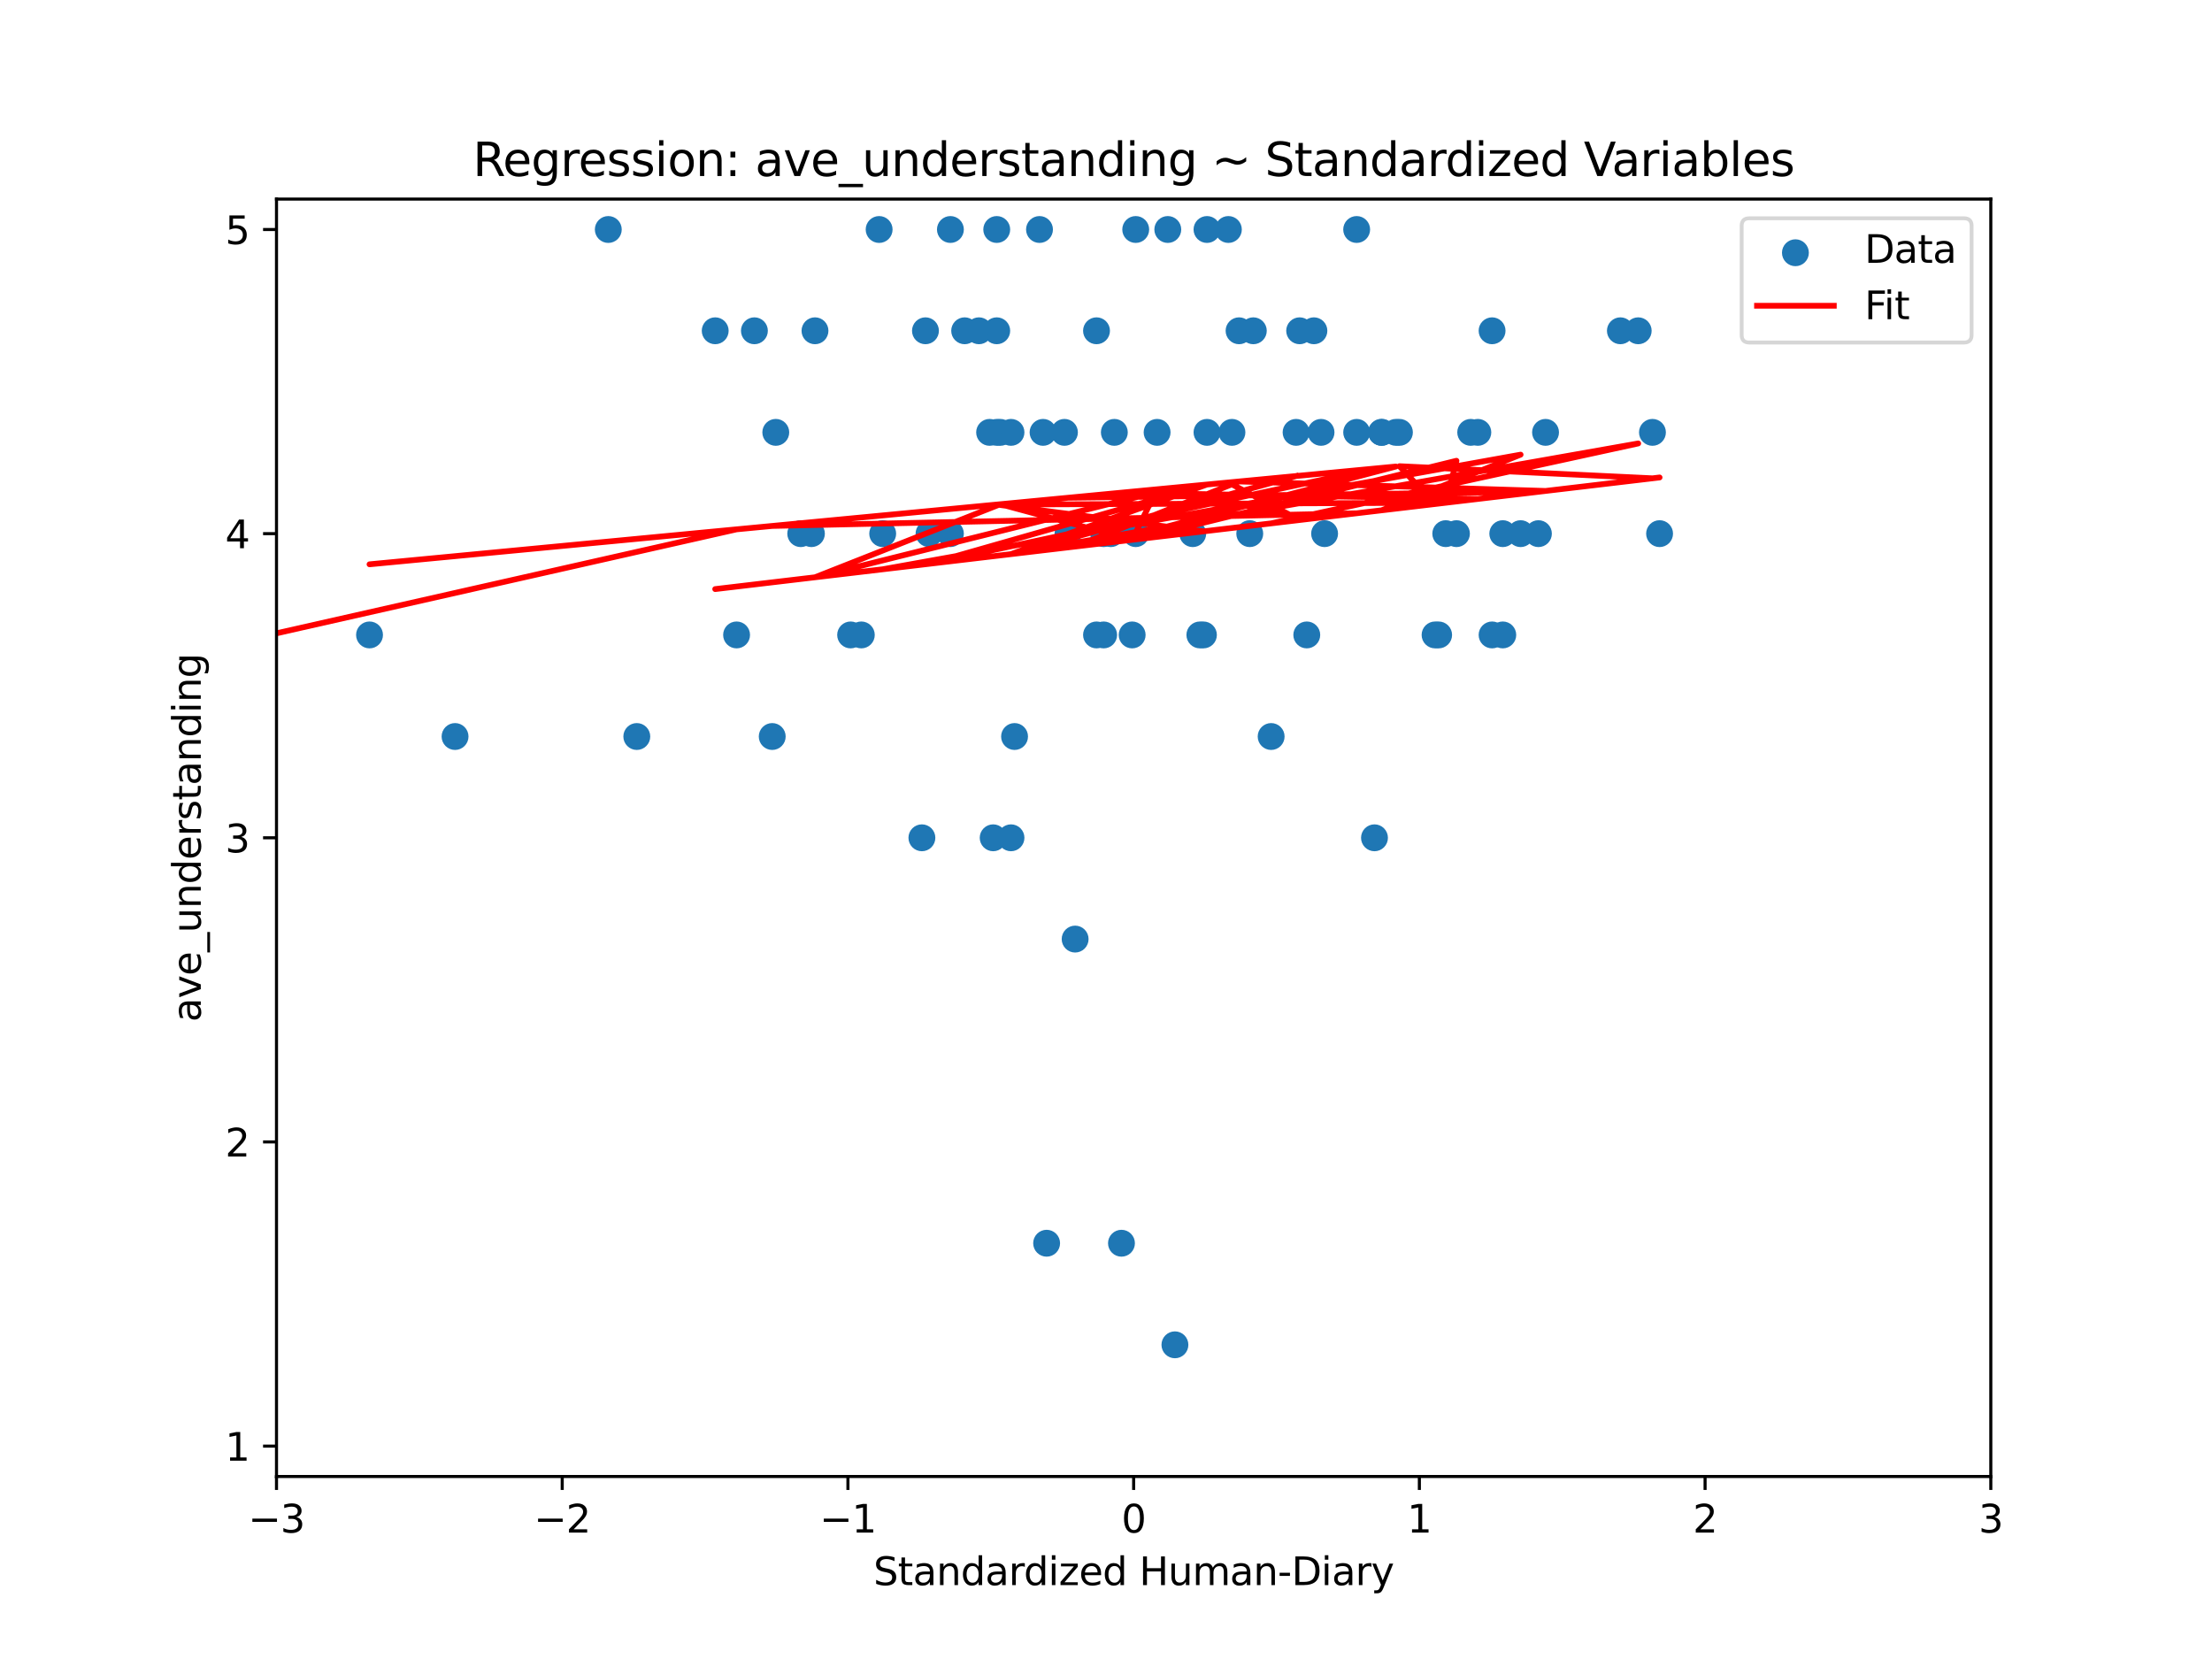 <?xml version="1.0" encoding="utf-8" standalone="no"?>
<!DOCTYPE svg PUBLIC "-//W3C//DTD SVG 1.1//EN"
  "http://www.w3.org/Graphics/SVG/1.1/DTD/svg11.dtd">
<svg xmlns:xlink="http://www.w3.org/1999/xlink" width="576pt" height="432pt" viewBox="0 0 576 432" xmlns="http://www.w3.org/2000/svg" version="1.1">
 <defs>
  <style type="text/css">*{stroke-linejoin: round; stroke-linecap: butt}</style>
 </defs>
 <g id="figure_1">
  <g id="patch_1">
   <path d="M 0 432 
L 576 432 
L 576 0 
L 0 0 
z
" style="fill: #ffffff"/>
  </g>
  <g id="axes_1">
   <g id="patch_2">
    <path d="M 72 384.48 
L 518.4 384.48 
L 518.4 51.84 
L 72 51.84 
z
" style="fill: #ffffff"/>
   </g>
   <g id="PathCollection_1">
    <defs>
     <path id="m3e79993fa4" d="M 0 3 
C 0.796 3 1.559 2.684 2.121 2.121 
C 2.684 1.559 3 0.796 3 0 
C 3 -0.796 2.684 -1.559 2.121 -2.121 
C 1.559 -2.684 0.796 -3 0 -3 
C -0.796 -3 -1.559 -2.684 -2.121 -2.121 
C -2.684 -1.559 -3 -0.796 -3 0 
C -3 0.796 -2.684 1.559 -2.121 2.121 
C -1.559 2.684 -0.796 3 0 3 
z
" style="stroke: #1f77b4"/>
    </defs>
    <g clip-path="url(#pe74948b717)">
     <use xlink:href="#m3e79993fa4" x="337.498" y="112.586" style="fill: #1f77b4; stroke: #1f77b4"/>
     <use xlink:href="#m3e79993fa4" x="264.188" y="191.786" style="fill: #1f77b4; stroke: #1f77b4"/>
     <use xlink:href="#m3e79993fa4" x="271.611" y="112.586" style="fill: #1f77b4; stroke: #1f77b4"/>
     <use xlink:href="#m3e79993fa4" x="391.32" y="138.96" style="fill: #1f77b4; stroke: #1f77b4"/>
     <use xlink:href="#m3e79993fa4" x="402.456" y="112.586" style="fill: #1f77b4; stroke: #1f77b4"/>
     <use xlink:href="#m3e79993fa4" x="322.65" y="86.134" style="fill: #1f77b4; stroke: #1f77b4"/>
     <use xlink:href="#m3e79993fa4" x="279.963" y="244.534" style="fill: #1f77b4; stroke: #1f77b4"/>
     <use xlink:href="#m3e79993fa4" x="343.994" y="112.586" style="fill: #1f77b4; stroke: #1f77b4"/>
     <use xlink:href="#m3e79993fa4" x="240.06" y="218.16" style="fill: #1f77b4; stroke: #1f77b4"/>
     <use xlink:href="#m3e79993fa4" x="290.171" y="112.586" style="fill: #1f77b4; stroke: #1f77b4"/>
     <use xlink:href="#m3e79993fa4" x="313.37" y="165.334" style="fill: #1f77b4; stroke: #1f77b4"/>
     <use xlink:href="#m3e79993fa4" x="259.548" y="86.134" style="fill: #1f77b4; stroke: #1f77b4"/>
     <use xlink:href="#m3e79993fa4" x="376.473" y="138.96" style="fill: #1f77b4; stroke: #1f77b4"/>
     <use xlink:href="#m3e79993fa4" x="379.257" y="138.96" style="fill: #1f77b4; stroke: #1f77b4"/>
     <use xlink:href="#m3e79993fa4" x="295.739" y="138.96" style="fill: #1f77b4; stroke: #1f77b4"/>
     <use xlink:href="#m3e79993fa4" x="384.825" y="112.586" style="fill: #1f77b4; stroke: #1f77b4"/>
     <use xlink:href="#m3e79993fa4" x="292.027" y="323.734" style="fill: #1f77b4; stroke: #1f77b4"/>
     <use xlink:href="#m3e79993fa4" x="312.442" y="165.334" style="fill: #1f77b4; stroke: #1f77b4"/>
     <use xlink:href="#m3e79993fa4" x="304.091" y="59.76" style="fill: #1f77b4; stroke: #1f77b4"/>
     <use xlink:href="#m3e79993fa4" x="340.282" y="165.334" style="fill: #1f77b4; stroke: #1f77b4"/>
     <use xlink:href="#m3e79993fa4" x="287.387" y="138.96" style="fill: #1f77b4; stroke: #1f77b4"/>
     <use xlink:href="#m3e79993fa4" x="363.481" y="112.586" style="fill: #1f77b4; stroke: #1f77b4"/>
     <use xlink:href="#m3e79993fa4" x="270.683" y="59.76" style="fill: #1f77b4; stroke: #1f77b4"/>
     <use xlink:href="#m3e79993fa4" x="278.107" y="138.96" style="fill: #1f77b4; stroke: #1f77b4"/>
     <use xlink:href="#m3e79993fa4" x="400.6" y="138.96" style="fill: #1f77b4; stroke: #1f77b4"/>
     <use xlink:href="#m3e79993fa4" x="391.32" y="165.334" style="fill: #1f77b4; stroke: #1f77b4"/>
     <use xlink:href="#m3e79993fa4" x="285.531" y="86.134" style="fill: #1f77b4; stroke: #1f77b4"/>
     <use xlink:href="#m3e79993fa4" x="211.293" y="138.96" style="fill: #1f77b4; stroke: #1f77b4"/>
     <use xlink:href="#m3e79993fa4" x="257.692" y="112.586" style="fill: #1f77b4; stroke: #1f77b4"/>
     <use xlink:href="#m3e79993fa4" x="326.362" y="86.134" style="fill: #1f77b4; stroke: #1f77b4"/>
     <use xlink:href="#m3e79993fa4" x="320.794" y="112.586" style="fill: #1f77b4; stroke: #1f77b4"/>
     <use xlink:href="#m3e79993fa4" x="338.426" y="86.134" style="fill: #1f77b4; stroke: #1f77b4"/>
     <use xlink:href="#m3e79993fa4" x="319.866" y="59.76" style="fill: #1f77b4; stroke: #1f77b4"/>
     <use xlink:href="#m3e79993fa4" x="247.484" y="59.76" style="fill: #1f77b4; stroke: #1f77b4"/>
     <use xlink:href="#m3e79993fa4" x="342.138" y="86.134" style="fill: #1f77b4; stroke: #1f77b4"/>
     <use xlink:href="#m3e79993fa4" x="224.285" y="165.334" style="fill: #1f77b4; stroke: #1f77b4"/>
     <use xlink:href="#m3e79993fa4" x="208.509" y="138.96" style="fill: #1f77b4; stroke: #1f77b4"/>
     <use xlink:href="#m3e79993fa4" x="357.913" y="218.16" style="fill: #1f77b4; stroke: #1f77b4"/>
     <use xlink:href="#m3e79993fa4" x="241.916" y="138.96" style="fill: #1f77b4; stroke: #1f77b4"/>
     <use xlink:href="#m3e79993fa4" x="314.298" y="59.76" style="fill: #1f77b4; stroke: #1f77b4"/>
     <use xlink:href="#m3e79993fa4" x="263.26" y="218.16" style="fill: #1f77b4; stroke: #1f77b4"/>
     <use xlink:href="#m3e79993fa4" x="426.584" y="86.134" style="fill: #1f77b4; stroke: #1f77b4"/>
     <use xlink:href="#m3e79993fa4" x="331.002" y="191.786" style="fill: #1f77b4; stroke: #1f77b4"/>
     <use xlink:href="#m3e79993fa4" x="432.151" y="138.96" style="fill: #1f77b4; stroke: #1f77b4"/>
     <use xlink:href="#m3e79993fa4" x="374.617" y="165.334" style="fill: #1f77b4; stroke: #1f77b4"/>
     <use xlink:href="#m3e79993fa4" x="272.539" y="323.734" style="fill: #1f77b4; stroke: #1f77b4"/>
     <use xlink:href="#m3e79993fa4" x="259.548" y="112.586" style="fill: #1f77b4; stroke: #1f77b4"/>
     <use xlink:href="#m3e79993fa4" x="229.852" y="138.96" style="fill: #1f77b4; stroke: #1f77b4"/>
     <use xlink:href="#m3e79993fa4" x="395.96" y="138.96" style="fill: #1f77b4; stroke: #1f77b4"/>
     <use xlink:href="#m3e79993fa4" x="359.769" y="112.586" style="fill: #1f77b4; stroke: #1f77b4"/>
     <use xlink:href="#m3e79993fa4" x="196.445" y="86.134" style="fill: #1f77b4; stroke: #1f77b4"/>
     <use xlink:href="#m3e79993fa4" x="430.295" y="112.586" style="fill: #1f77b4; stroke: #1f77b4"/>
     <use xlink:href="#m3e79993fa4" x="364.409" y="112.586" style="fill: #1f77b4; stroke: #1f77b4"/>
     <use xlink:href="#m3e79993fa4" x="373.689" y="165.334" style="fill: #1f77b4; stroke: #1f77b4"/>
     <use xlink:href="#m3e79993fa4" x="186.238" y="86.134" style="fill: #1f77b4; stroke: #1f77b4"/>
     <use xlink:href="#m3e79993fa4" x="382.969" y="112.586" style="fill: #1f77b4; stroke: #1f77b4"/>
     <use xlink:href="#m3e79993fa4" x="388.536" y="86.134" style="fill: #1f77b4; stroke: #1f77b4"/>
     <use xlink:href="#m3e79993fa4" x="388.536" y="165.334" style="fill: #1f77b4; stroke: #1f77b4"/>
     <use xlink:href="#m3e79993fa4" x="421.944" y="86.134" style="fill: #1f77b4; stroke: #1f77b4"/>
     <use xlink:href="#m3e79993fa4" x="314.298" y="112.586" style="fill: #1f77b4; stroke: #1f77b4"/>
     <use xlink:href="#m3e79993fa4" x="325.434" y="138.96" style="fill: #1f77b4; stroke: #1f77b4"/>
     <use xlink:href="#m3e79993fa4" x="353.273" y="59.76" style="fill: #1f77b4; stroke: #1f77b4"/>
     <use xlink:href="#m3e79993fa4" x="201.085" y="191.786" style="fill: #1f77b4; stroke: #1f77b4"/>
     <use xlink:href="#m3e79993fa4" x="353.273" y="112.586" style="fill: #1f77b4; stroke: #1f77b4"/>
     <use xlink:href="#m3e79993fa4" x="289.243" y="138.96" style="fill: #1f77b4; stroke: #1f77b4"/>
     <use xlink:href="#m3e79993fa4" x="301.307" y="112.586" style="fill: #1f77b4; stroke: #1f77b4"/>
     <use xlink:href="#m3e79993fa4" x="294.811" y="165.334" style="fill: #1f77b4; stroke: #1f77b4"/>
     <use xlink:href="#m3e79993fa4" x="260.476" y="112.586" style="fill: #1f77b4; stroke: #1f77b4"/>
     <use xlink:href="#m3e79993fa4" x="212.221" y="86.134" style="fill: #1f77b4; stroke: #1f77b4"/>
     <use xlink:href="#m3e79993fa4" x="305.947" y="350.186" style="fill: #1f77b4; stroke: #1f77b4"/>
     <use xlink:href="#m3e79993fa4" x="344.922" y="138.96" style="fill: #1f77b4; stroke: #1f77b4"/>
     <use xlink:href="#m3e79993fa4" x="158.398" y="59.76" style="fill: #1f77b4; stroke: #1f77b4"/>
     <use xlink:href="#m3e79993fa4" x="228.925" y="59.76" style="fill: #1f77b4; stroke: #1f77b4"/>
     <use xlink:href="#m3e79993fa4" x="240.988" y="86.134" style="fill: #1f77b4; stroke: #1f77b4"/>
     <use xlink:href="#m3e79993fa4" x="96.224" y="165.334" style="fill: #1f77b4; stroke: #1f77b4"/>
     <use xlink:href="#m3e79993fa4" x="251.196" y="86.134" style="fill: #1f77b4; stroke: #1f77b4"/>
     <use xlink:href="#m3e79993fa4" x="202.013" y="112.586" style="fill: #1f77b4; stroke: #1f77b4"/>
     <use xlink:href="#m3e79993fa4" x="258.62" y="218.16" style="fill: #1f77b4; stroke: #1f77b4"/>
     <use xlink:href="#m3e79993fa4" x="359.769" y="112.586" style="fill: #1f77b4; stroke: #1f77b4"/>
     <use xlink:href="#m3e79993fa4" x="310.586" y="138.96" style="fill: #1f77b4; stroke: #1f77b4"/>
     <use xlink:href="#m3e79993fa4" x="165.822" y="191.786" style="fill: #1f77b4; stroke: #1f77b4"/>
     <use xlink:href="#m3e79993fa4" x="287.387" y="165.334" style="fill: #1f77b4; stroke: #1f77b4"/>
     <use xlink:href="#m3e79993fa4" x="254.908" y="86.134" style="fill: #1f77b4; stroke: #1f77b4"/>
     <use xlink:href="#m3e79993fa4" x="285.531" y="165.334" style="fill: #1f77b4; stroke: #1f77b4"/>
     <use xlink:href="#m3e79993fa4" x="247.484" y="138.96" style="fill: #1f77b4; stroke: #1f77b4"/>
     <use xlink:href="#m3e79993fa4" x="259.548" y="59.76" style="fill: #1f77b4; stroke: #1f77b4"/>
     <use xlink:href="#m3e79993fa4" x="263.26" y="112.586" style="fill: #1f77b4; stroke: #1f77b4"/>
     <use xlink:href="#m3e79993fa4" x="277.179" y="112.586" style="fill: #1f77b4; stroke: #1f77b4"/>
     <use xlink:href="#m3e79993fa4" x="221.501" y="165.334" style="fill: #1f77b4; stroke: #1f77b4"/>
     <use xlink:href="#m3e79993fa4" x="295.739" y="59.76" style="fill: #1f77b4; stroke: #1f77b4"/>
     <use xlink:href="#m3e79993fa4" x="118.495" y="191.786" style="fill: #1f77b4; stroke: #1f77b4"/>
     <use xlink:href="#m3e79993fa4" x="191.805" y="165.334" style="fill: #1f77b4; stroke: #1f77b4"/>
     <use xlink:href="#m3e79993fa4" x="53.537" y="191.786" style="fill: #1f77b4; stroke: #1f77b4"/>
    </g>
   </g>
   <g id="matplotlib.axis_1">
    <g id="xtick_1">
     <g id="line2d_1">
      <defs>
       <path id="mc340fbc8e5" d="M 0 0 
L 0 3.5 
" style="stroke: #000000; stroke-width: 0.8"/>
      </defs>
      <g>
       <use xlink:href="#mc340fbc8e5" x="72" y="384.48" style="stroke: #000000; stroke-width: 0.8"/>
      </g>
     </g>
     <g id="text_1">
      <!-- −3 -->
      <g transform="translate(64.629 399.078) scale(0.1 -0.1)">
       <defs>
        <path id="DejaVuSans-2212" d="M 678 2272 
L 4684 2272 
L 4684 1741 
L 678 1741 
L 678 2272 
z
" transform="scale(0.016)"/>
        <path id="DejaVuSans-33" d="M 2597 2516 
Q 3050 2419 3304 2112 
Q 3559 1806 3559 1356 
Q 3559 666 3084 287 
Q 2609 -91 1734 -91 
Q 1441 -91 1130 -33 
Q 819 25 488 141 
L 488 750 
Q 750 597 1062 519 
Q 1375 441 1716 441 
Q 2309 441 2620 675 
Q 2931 909 2931 1356 
Q 2931 1769 2642 2001 
Q 2353 2234 1838 2234 
L 1294 2234 
L 1294 2753 
L 1863 2753 
Q 2328 2753 2575 2939 
Q 2822 3125 2822 3475 
Q 2822 3834 2567 4026 
Q 2313 4219 1838 4219 
Q 1578 4219 1281 4162 
Q 984 4106 628 3988 
L 628 4550 
Q 988 4650 1302 4700 
Q 1616 4750 1894 4750 
Q 2613 4750 3031 4423 
Q 3450 4097 3450 3541 
Q 3450 3153 3228 2886 
Q 3006 2619 2597 2516 
z
" transform="scale(0.016)"/>
       </defs>
       <use xlink:href="#DejaVuSans-2212"/>
       <use xlink:href="#DejaVuSans-33" x="83.789"/>
      </g>
     </g>
    </g>
    <g id="xtick_2">
     <g id="line2d_2">
      <g>
       <use xlink:href="#mc340fbc8e5" x="146.4" y="384.48" style="stroke: #000000; stroke-width: 0.8"/>
      </g>
     </g>
     <g id="text_2">
      <!-- −2 -->
      <g transform="translate(139.029 399.078) scale(0.1 -0.1)">
       <defs>
        <path id="DejaVuSans-32" d="M 1228 531 
L 3431 531 
L 3431 0 
L 469 0 
L 469 531 
Q 828 903 1448 1529 
Q 2069 2156 2228 2338 
Q 2531 2678 2651 2914 
Q 2772 3150 2772 3378 
Q 2772 3750 2511 3984 
Q 2250 4219 1831 4219 
Q 1534 4219 1204 4116 
Q 875 4013 500 3803 
L 500 4441 
Q 881 4594 1212 4672 
Q 1544 4750 1819 4750 
Q 2544 4750 2975 4387 
Q 3406 4025 3406 3419 
Q 3406 3131 3298 2873 
Q 3191 2616 2906 2266 
Q 2828 2175 2409 1742 
Q 1991 1309 1228 531 
z
" transform="scale(0.016)"/>
       </defs>
       <use xlink:href="#DejaVuSans-2212"/>
       <use xlink:href="#DejaVuSans-32" x="83.789"/>
      </g>
     </g>
    </g>
    <g id="xtick_3">
     <g id="line2d_3">
      <g>
       <use xlink:href="#mc340fbc8e5" x="220.8" y="384.48" style="stroke: #000000; stroke-width: 0.8"/>
      </g>
     </g>
     <g id="text_3">
      <!-- −1 -->
      <g transform="translate(213.429 399.078) scale(0.1 -0.1)">
       <defs>
        <path id="DejaVuSans-31" d="M 794 531 
L 1825 531 
L 1825 4091 
L 703 3866 
L 703 4441 
L 1819 4666 
L 2450 4666 
L 2450 531 
L 3481 531 
L 3481 0 
L 794 0 
L 794 531 
z
" transform="scale(0.016)"/>
       </defs>
       <use xlink:href="#DejaVuSans-2212"/>
       <use xlink:href="#DejaVuSans-31" x="83.789"/>
      </g>
     </g>
    </g>
    <g id="xtick_4">
     <g id="line2d_4">
      <g>
       <use xlink:href="#mc340fbc8e5" x="295.2" y="384.48" style="stroke: #000000; stroke-width: 0.8"/>
      </g>
     </g>
     <g id="text_4">
      <!-- 0 -->
      <g transform="translate(292.019 399.078) scale(0.1 -0.1)">
       <defs>
        <path id="DejaVuSans-30" d="M 2034 4250 
Q 1547 4250 1301 3770 
Q 1056 3291 1056 2328 
Q 1056 1369 1301 889 
Q 1547 409 2034 409 
Q 2525 409 2770 889 
Q 3016 1369 3016 2328 
Q 3016 3291 2770 3770 
Q 2525 4250 2034 4250 
z
M 2034 4750 
Q 2819 4750 3233 4129 
Q 3647 3509 3647 2328 
Q 3647 1150 3233 529 
Q 2819 -91 2034 -91 
Q 1250 -91 836 529 
Q 422 1150 422 2328 
Q 422 3509 836 4129 
Q 1250 4750 2034 4750 
z
" transform="scale(0.016)"/>
       </defs>
       <use xlink:href="#DejaVuSans-30"/>
      </g>
     </g>
    </g>
    <g id="xtick_5">
     <g id="line2d_5">
      <g>
       <use xlink:href="#mc340fbc8e5" x="369.6" y="384.48" style="stroke: #000000; stroke-width: 0.8"/>
      </g>
     </g>
     <g id="text_5">
      <!-- 1 -->
      <g transform="translate(366.419 399.078) scale(0.1 -0.1)">
       <use xlink:href="#DejaVuSans-31"/>
      </g>
     </g>
    </g>
    <g id="xtick_6">
     <g id="line2d_6">
      <g>
       <use xlink:href="#mc340fbc8e5" x="444" y="384.48" style="stroke: #000000; stroke-width: 0.8"/>
      </g>
     </g>
     <g id="text_6">
      <!-- 2 -->
      <g transform="translate(440.819 399.078) scale(0.1 -0.1)">
       <use xlink:href="#DejaVuSans-32"/>
      </g>
     </g>
    </g>
    <g id="xtick_7">
     <g id="line2d_7">
      <g>
       <use xlink:href="#mc340fbc8e5" x="518.4" y="384.48" style="stroke: #000000; stroke-width: 0.8"/>
      </g>
     </g>
     <g id="text_7">
      <!-- 3 -->
      <g transform="translate(515.219 399.078) scale(0.1 -0.1)">
       <use xlink:href="#DejaVuSans-33"/>
      </g>
     </g>
    </g>
    <g id="text_8">
     <!-- Standardized Human-Diary -->
     <g transform="translate(227.445 412.757) scale(0.1 -0.1)">
      <defs>
       <path id="DejaVuSans-53" d="M 3425 4513 
L 3425 3897 
Q 3066 4069 2747 4153 
Q 2428 4238 2131 4238 
Q 1616 4238 1336 4038 
Q 1056 3838 1056 3469 
Q 1056 3159 1242 3001 
Q 1428 2844 1947 2747 
L 2328 2669 
Q 3034 2534 3370 2195 
Q 3706 1856 3706 1288 
Q 3706 609 3251 259 
Q 2797 -91 1919 -91 
Q 1588 -91 1214 -16 
Q 841 59 441 206 
L 441 856 
Q 825 641 1194 531 
Q 1563 422 1919 422 
Q 2459 422 2753 634 
Q 3047 847 3047 1241 
Q 3047 1584 2836 1778 
Q 2625 1972 2144 2069 
L 1759 2144 
Q 1053 2284 737 2584 
Q 422 2884 422 3419 
Q 422 4038 858 4394 
Q 1294 4750 2059 4750 
Q 2388 4750 2728 4690 
Q 3069 4631 3425 4513 
z
" transform="scale(0.016)"/>
       <path id="DejaVuSans-74" d="M 1172 4494 
L 1172 3500 
L 2356 3500 
L 2356 3053 
L 1172 3053 
L 1172 1153 
Q 1172 725 1289 603 
Q 1406 481 1766 481 
L 2356 481 
L 2356 0 
L 1766 0 
Q 1100 0 847 248 
Q 594 497 594 1153 
L 594 3053 
L 172 3053 
L 172 3500 
L 594 3500 
L 594 4494 
L 1172 4494 
z
" transform="scale(0.016)"/>
       <path id="DejaVuSans-61" d="M 2194 1759 
Q 1497 1759 1228 1600 
Q 959 1441 959 1056 
Q 959 750 1161 570 
Q 1363 391 1709 391 
Q 2188 391 2477 730 
Q 2766 1069 2766 1631 
L 2766 1759 
L 2194 1759 
z
M 3341 1997 
L 3341 0 
L 2766 0 
L 2766 531 
Q 2569 213 2275 61 
Q 1981 -91 1556 -91 
Q 1019 -91 701 211 
Q 384 513 384 1019 
Q 384 1609 779 1909 
Q 1175 2209 1959 2209 
L 2766 2209 
L 2766 2266 
Q 2766 2663 2505 2880 
Q 2244 3097 1772 3097 
Q 1472 3097 1187 3025 
Q 903 2953 641 2809 
L 641 3341 
Q 956 3463 1253 3523 
Q 1550 3584 1831 3584 
Q 2591 3584 2966 3190 
Q 3341 2797 3341 1997 
z
" transform="scale(0.016)"/>
       <path id="DejaVuSans-6e" d="M 3513 2113 
L 3513 0 
L 2938 0 
L 2938 2094 
Q 2938 2591 2744 2837 
Q 2550 3084 2163 3084 
Q 1697 3084 1428 2787 
Q 1159 2491 1159 1978 
L 1159 0 
L 581 0 
L 581 3500 
L 1159 3500 
L 1159 2956 
Q 1366 3272 1645 3428 
Q 1925 3584 2291 3584 
Q 2894 3584 3203 3211 
Q 3513 2838 3513 2113 
z
" transform="scale(0.016)"/>
       <path id="DejaVuSans-64" d="M 2906 2969 
L 2906 4863 
L 3481 4863 
L 3481 0 
L 2906 0 
L 2906 525 
Q 2725 213 2448 61 
Q 2172 -91 1784 -91 
Q 1150 -91 751 415 
Q 353 922 353 1747 
Q 353 2572 751 3078 
Q 1150 3584 1784 3584 
Q 2172 3584 2448 3432 
Q 2725 3281 2906 2969 
z
M 947 1747 
Q 947 1113 1208 752 
Q 1469 391 1925 391 
Q 2381 391 2643 752 
Q 2906 1113 2906 1747 
Q 2906 2381 2643 2742 
Q 2381 3103 1925 3103 
Q 1469 3103 1208 2742 
Q 947 2381 947 1747 
z
" transform="scale(0.016)"/>
       <path id="DejaVuSans-72" d="M 2631 2963 
Q 2534 3019 2420 3045 
Q 2306 3072 2169 3072 
Q 1681 3072 1420 2755 
Q 1159 2438 1159 1844 
L 1159 0 
L 581 0 
L 581 3500 
L 1159 3500 
L 1159 2956 
Q 1341 3275 1631 3429 
Q 1922 3584 2338 3584 
Q 2397 3584 2469 3576 
Q 2541 3569 2628 3553 
L 2631 2963 
z
" transform="scale(0.016)"/>
       <path id="DejaVuSans-69" d="M 603 3500 
L 1178 3500 
L 1178 0 
L 603 0 
L 603 3500 
z
M 603 4863 
L 1178 4863 
L 1178 4134 
L 603 4134 
L 603 4863 
z
" transform="scale(0.016)"/>
       <path id="DejaVuSans-7a" d="M 353 3500 
L 3084 3500 
L 3084 2975 
L 922 459 
L 3084 459 
L 3084 0 
L 275 0 
L 275 525 
L 2438 3041 
L 353 3041 
L 353 3500 
z
" transform="scale(0.016)"/>
       <path id="DejaVuSans-65" d="M 3597 1894 
L 3597 1613 
L 953 1613 
Q 991 1019 1311 708 
Q 1631 397 2203 397 
Q 2534 397 2845 478 
Q 3156 559 3463 722 
L 3463 178 
Q 3153 47 2828 -22 
Q 2503 -91 2169 -91 
Q 1331 -91 842 396 
Q 353 884 353 1716 
Q 353 2575 817 3079 
Q 1281 3584 2069 3584 
Q 2775 3584 3186 3129 
Q 3597 2675 3597 1894 
z
M 3022 2063 
Q 3016 2534 2758 2815 
Q 2500 3097 2075 3097 
Q 1594 3097 1305 2825 
Q 1016 2553 972 2059 
L 3022 2063 
z
" transform="scale(0.016)"/>
       <path id="DejaVuSans-20" transform="scale(0.016)"/>
       <path id="DejaVuSans-48" d="M 628 4666 
L 1259 4666 
L 1259 2753 
L 3553 2753 
L 3553 4666 
L 4184 4666 
L 4184 0 
L 3553 0 
L 3553 2222 
L 1259 2222 
L 1259 0 
L 628 0 
L 628 4666 
z
" transform="scale(0.016)"/>
       <path id="DejaVuSans-75" d="M 544 1381 
L 544 3500 
L 1119 3500 
L 1119 1403 
Q 1119 906 1312 657 
Q 1506 409 1894 409 
Q 2359 409 2629 706 
Q 2900 1003 2900 1516 
L 2900 3500 
L 3475 3500 
L 3475 0 
L 2900 0 
L 2900 538 
Q 2691 219 2414 64 
Q 2138 -91 1772 -91 
Q 1169 -91 856 284 
Q 544 659 544 1381 
z
M 1991 3584 
L 1991 3584 
z
" transform="scale(0.016)"/>
       <path id="DejaVuSans-6d" d="M 3328 2828 
Q 3544 3216 3844 3400 
Q 4144 3584 4550 3584 
Q 5097 3584 5394 3201 
Q 5691 2819 5691 2113 
L 5691 0 
L 5113 0 
L 5113 2094 
Q 5113 2597 4934 2840 
Q 4756 3084 4391 3084 
Q 3944 3084 3684 2787 
Q 3425 2491 3425 1978 
L 3425 0 
L 2847 0 
L 2847 2094 
Q 2847 2600 2669 2842 
Q 2491 3084 2119 3084 
Q 1678 3084 1418 2786 
Q 1159 2488 1159 1978 
L 1159 0 
L 581 0 
L 581 3500 
L 1159 3500 
L 1159 2956 
Q 1356 3278 1631 3431 
Q 1906 3584 2284 3584 
Q 2666 3584 2933 3390 
Q 3200 3197 3328 2828 
z
" transform="scale(0.016)"/>
       <path id="DejaVuSans-2d" d="M 313 2009 
L 1997 2009 
L 1997 1497 
L 313 1497 
L 313 2009 
z
" transform="scale(0.016)"/>
       <path id="DejaVuSans-44" d="M 1259 4147 
L 1259 519 
L 2022 519 
Q 2988 519 3436 956 
Q 3884 1394 3884 2338 
Q 3884 3275 3436 3711 
Q 2988 4147 2022 4147 
L 1259 4147 
z
M 628 4666 
L 1925 4666 
Q 3281 4666 3915 4102 
Q 4550 3538 4550 2338 
Q 4550 1131 3912 565 
Q 3275 0 1925 0 
L 628 0 
L 628 4666 
z
" transform="scale(0.016)"/>
       <path id="DejaVuSans-79" d="M 2059 -325 
Q 1816 -950 1584 -1140 
Q 1353 -1331 966 -1331 
L 506 -1331 
L 506 -850 
L 844 -850 
Q 1081 -850 1212 -737 
Q 1344 -625 1503 -206 
L 1606 56 
L 191 3500 
L 800 3500 
L 1894 763 
L 2988 3500 
L 3597 3500 
L 2059 -325 
z
" transform="scale(0.016)"/>
      </defs>
      <use xlink:href="#DejaVuSans-53"/>
      <use xlink:href="#DejaVuSans-74" x="63.477"/>
      <use xlink:href="#DejaVuSans-61" x="102.686"/>
      <use xlink:href="#DejaVuSans-6e" x="163.965"/>
      <use xlink:href="#DejaVuSans-64" x="227.344"/>
      <use xlink:href="#DejaVuSans-61" x="290.82"/>
      <use xlink:href="#DejaVuSans-72" x="352.1"/>
      <use xlink:href="#DejaVuSans-64" x="391.463"/>
      <use xlink:href="#DejaVuSans-69" x="454.939"/>
      <use xlink:href="#DejaVuSans-7a" x="482.723"/>
      <use xlink:href="#DejaVuSans-65" x="535.213"/>
      <use xlink:href="#DejaVuSans-64" x="596.736"/>
      <use xlink:href="#DejaVuSans-20" x="660.213"/>
      <use xlink:href="#DejaVuSans-48" x="692"/>
      <use xlink:href="#DejaVuSans-75" x="767.195"/>
      <use xlink:href="#DejaVuSans-6d" x="830.574"/>
      <use xlink:href="#DejaVuSans-61" x="927.986"/>
      <use xlink:href="#DejaVuSans-6e" x="989.266"/>
      <use xlink:href="#DejaVuSans-2d" x="1052.645"/>
      <use xlink:href="#DejaVuSans-44" x="1088.729"/>
      <use xlink:href="#DejaVuSans-69" x="1165.73"/>
      <use xlink:href="#DejaVuSans-61" x="1193.514"/>
      <use xlink:href="#DejaVuSans-72" x="1254.793"/>
      <use xlink:href="#DejaVuSans-79" x="1295.906"/>
     </g>
    </g>
   </g>
   <g id="matplotlib.axis_2">
    <g id="ytick_1">
     <g id="line2d_8">
      <defs>
       <path id="m69ea559a9e" d="M 0 0 
L -3.5 0 
" style="stroke: #000000; stroke-width: 0.8"/>
      </defs>
      <g>
       <use xlink:href="#m69ea559a9e" x="72" y="376.56" style="stroke: #000000; stroke-width: 0.8"/>
      </g>
     </g>
     <g id="text_9">
      <!-- 1 -->
      <g transform="translate(58.638 380.359) scale(0.1 -0.1)">
       <use xlink:href="#DejaVuSans-31"/>
      </g>
     </g>
    </g>
    <g id="ytick_2">
     <g id="line2d_9">
      <g>
       <use xlink:href="#m69ea559a9e" x="72" y="297.36" style="stroke: #000000; stroke-width: 0.8"/>
      </g>
     </g>
     <g id="text_10">
      <!-- 2 -->
      <g transform="translate(58.638 301.159) scale(0.1 -0.1)">
       <use xlink:href="#DejaVuSans-32"/>
      </g>
     </g>
    </g>
    <g id="ytick_3">
     <g id="line2d_10">
      <g>
       <use xlink:href="#m69ea559a9e" x="72" y="218.16" style="stroke: #000000; stroke-width: 0.8"/>
      </g>
     </g>
     <g id="text_11">
      <!-- 3 -->
      <g transform="translate(58.638 221.959) scale(0.1 -0.1)">
       <use xlink:href="#DejaVuSans-33"/>
      </g>
     </g>
    </g>
    <g id="ytick_4">
     <g id="line2d_11">
      <g>
       <use xlink:href="#m69ea559a9e" x="72" y="138.96" style="stroke: #000000; stroke-width: 0.8"/>
      </g>
     </g>
     <g id="text_12">
      <!-- 4 -->
      <g transform="translate(58.638 142.759) scale(0.1 -0.1)">
       <defs>
        <path id="DejaVuSans-34" d="M 2419 4116 
L 825 1625 
L 2419 1625 
L 2419 4116 
z
M 2253 4666 
L 3047 4666 
L 3047 1625 
L 3713 1625 
L 3713 1100 
L 3047 1100 
L 3047 0 
L 2419 0 
L 2419 1100 
L 313 1100 
L 313 1709 
L 2253 4666 
z
" transform="scale(0.016)"/>
       </defs>
       <use xlink:href="#DejaVuSans-34"/>
      </g>
     </g>
    </g>
    <g id="ytick_5">
     <g id="line2d_12">
      <g>
       <use xlink:href="#m69ea559a9e" x="72" y="59.76" style="stroke: #000000; stroke-width: 0.8"/>
      </g>
     </g>
     <g id="text_13">
      <!-- 5 -->
      <g transform="translate(58.638 63.559) scale(0.1 -0.1)">
       <defs>
        <path id="DejaVuSans-35" d="M 691 4666 
L 3169 4666 
L 3169 4134 
L 1269 4134 
L 1269 2991 
Q 1406 3038 1543 3061 
Q 1681 3084 1819 3084 
Q 2600 3084 3056 2656 
Q 3513 2228 3513 1497 
Q 3513 744 3044 326 
Q 2575 -91 1722 -91 
Q 1428 -91 1123 -41 
Q 819 9 494 109 
L 494 744 
Q 775 591 1075 516 
Q 1375 441 1709 441 
Q 2250 441 2565 725 
Q 2881 1009 2881 1497 
Q 2881 1984 2565 2268 
Q 2250 2553 1709 2553 
Q 1456 2553 1204 2497 
Q 953 2441 691 2322 
L 691 4666 
z
" transform="scale(0.016)"/>
       </defs>
       <use xlink:href="#DejaVuSans-35"/>
      </g>
     </g>
    </g>
    <g id="text_14">
     <!-- ave_understanding -->
     <g transform="translate(52.28 266.108) rotate(-90) scale(0.1 -0.1)">
      <defs>
       <path id="DejaVuSans-76" d="M 191 3500 
L 800 3500 
L 1894 563 
L 2988 3500 
L 3597 3500 
L 2284 0 
L 1503 0 
L 191 3500 
z
" transform="scale(0.016)"/>
       <path id="DejaVuSans-5f" d="M 3263 -1063 
L 3263 -1509 
L -63 -1509 
L -63 -1063 
L 3263 -1063 
z
" transform="scale(0.016)"/>
       <path id="DejaVuSans-73" d="M 2834 3397 
L 2834 2853 
Q 2591 2978 2328 3040 
Q 2066 3103 1784 3103 
Q 1356 3103 1142 2972 
Q 928 2841 928 2578 
Q 928 2378 1081 2264 
Q 1234 2150 1697 2047 
L 1894 2003 
Q 2506 1872 2764 1633 
Q 3022 1394 3022 966 
Q 3022 478 2636 193 
Q 2250 -91 1575 -91 
Q 1294 -91 989 -36 
Q 684 19 347 128 
L 347 722 
Q 666 556 975 473 
Q 1284 391 1588 391 
Q 1994 391 2212 530 
Q 2431 669 2431 922 
Q 2431 1156 2273 1281 
Q 2116 1406 1581 1522 
L 1381 1569 
Q 847 1681 609 1914 
Q 372 2147 372 2553 
Q 372 3047 722 3315 
Q 1072 3584 1716 3584 
Q 2034 3584 2315 3537 
Q 2597 3491 2834 3397 
z
" transform="scale(0.016)"/>
       <path id="DejaVuSans-67" d="M 2906 1791 
Q 2906 2416 2648 2759 
Q 2391 3103 1925 3103 
Q 1463 3103 1205 2759 
Q 947 2416 947 1791 
Q 947 1169 1205 825 
Q 1463 481 1925 481 
Q 2391 481 2648 825 
Q 2906 1169 2906 1791 
z
M 3481 434 
Q 3481 -459 3084 -895 
Q 2688 -1331 1869 -1331 
Q 1566 -1331 1297 -1286 
Q 1028 -1241 775 -1147 
L 775 -588 
Q 1028 -725 1275 -790 
Q 1522 -856 1778 -856 
Q 2344 -856 2625 -561 
Q 2906 -266 2906 331 
L 2906 616 
Q 2728 306 2450 153 
Q 2172 0 1784 0 
Q 1141 0 747 490 
Q 353 981 353 1791 
Q 353 2603 747 3093 
Q 1141 3584 1784 3584 
Q 2172 3584 2450 3431 
Q 2728 3278 2906 2969 
L 2906 3500 
L 3481 3500 
L 3481 434 
z
" transform="scale(0.016)"/>
      </defs>
      <use xlink:href="#DejaVuSans-61"/>
      <use xlink:href="#DejaVuSans-76" x="61.279"/>
      <use xlink:href="#DejaVuSans-65" x="120.459"/>
      <use xlink:href="#DejaVuSans-5f" x="181.982"/>
      <use xlink:href="#DejaVuSans-75" x="231.982"/>
      <use xlink:href="#DejaVuSans-6e" x="295.361"/>
      <use xlink:href="#DejaVuSans-64" x="358.74"/>
      <use xlink:href="#DejaVuSans-65" x="422.217"/>
      <use xlink:href="#DejaVuSans-72" x="483.74"/>
      <use xlink:href="#DejaVuSans-73" x="524.854"/>
      <use xlink:href="#DejaVuSans-74" x="576.953"/>
      <use xlink:href="#DejaVuSans-61" x="616.162"/>
      <use xlink:href="#DejaVuSans-6e" x="677.441"/>
      <use xlink:href="#DejaVuSans-64" x="740.82"/>
      <use xlink:href="#DejaVuSans-69" x="804.297"/>
      <use xlink:href="#DejaVuSans-6e" x="832.08"/>
      <use xlink:href="#DejaVuSans-67" x="895.459"/>
     </g>
    </g>
   </g>
   <g id="line2d_13">
    <path d="M 337.498 123.959 
L 264.188 144.183 
L 271.611 143.305 
L 391.32 129.157 
L 402.456 127.84 
L 322.65 125.374 
L 279.963 142.318 
L 343.994 134.75 
L 240.06 147.035 
L 290.171 141.112 
L 313.37 138.37 
L 259.548 131.385 
L 376.473 130.911 
L 379.257 119.981 
L 295.739 140.454 
L 384.825 129.924 
L 292.027 128.291 
L 312.442 126.346 
L 304.091 127.142 
L 340.282 135.189 
L 287.387 141.441 
L 363.481 121.484 
L 270.683 130.324 
L 278.107 129.617 
L 400.6 128.06 
L 391.32 129.157 
L 285.531 141.66 
L 211.293 150.435 
L 257.692 144.951 
L 326.362 136.834 
L 320.794 137.492 
L 338.426 135.408 
L 319.866 125.639 
L 247.484 132.534 
L 342.138 123.517 
L 224.285 134.744 
L 208.509 136.247 
L 357.913 122.015 
L 241.916 146.815 
L 314.298 126.169 
L 263.26 144.292 
L 426.584 115.473 
L 331.002 136.286 
L 432.151 124.331 
L 374.617 131.131 
L 272.539 143.196 
L 259.548 144.731 
L 229.852 148.241 
L 395.96 118.39 
L 359.769 132.886 
L 196.445 152.19 
L 430.295 124.55 
L 364.409 121.396 
L 373.689 131.24 
L 186.238 153.396 
L 382.969 130.144 
L 388.536 129.486 
L 388.536 129.486 
L 421.944 125.537 
L 314.298 138.26 
L 325.434 136.944 
L 353.273 133.653 
L 201.085 136.954 
L 353.273 122.457 
L 289.243 128.556 
L 301.307 127.407 
L 294.811 140.563 
L 260.476 131.296 
L 212.221 150.325 
L 305.947 126.965 
L 344.922 123.252 
L 158.398 141.02 
L 228.925 134.302 
L 240.988 133.153 
L 96.224 146.943 
L 251.196 132.18 
L 202.013 136.865 
L 258.62 131.473 
L 359.769 121.838 
L 310.586 126.523 
L 165.822 140.313 
L 287.387 128.733 
L 254.908 131.827 
L 285.531 128.91 
L 247.484 132.534 
L 259.548 131.385 
L 263.26 131.031 
L 277.179 129.705 
L 221.501 135.009 
L 295.739 127.937 
L 118.495 144.821 
L 191.805 137.838 
L 53.537 169.08 
" clip-path="url(#pe74948b717)" style="fill: none; stroke: #ff0000; stroke-width: 1.5; stroke-linecap: square"/>
   </g>
   <g id="patch_3">
    <path d="M 72 384.48 
L 72 51.84 
" style="fill: none; stroke: #000000; stroke-width: 0.8; stroke-linejoin: miter; stroke-linecap: square"/>
   </g>
   <g id="patch_4">
    <path d="M 518.4 384.48 
L 518.4 51.84 
" style="fill: none; stroke: #000000; stroke-width: 0.8; stroke-linejoin: miter; stroke-linecap: square"/>
   </g>
   <g id="patch_5">
    <path d="M 72 384.48 
L 518.4 384.48 
" style="fill: none; stroke: #000000; stroke-width: 0.8; stroke-linejoin: miter; stroke-linecap: square"/>
   </g>
   <g id="patch_6">
    <path d="M 72 51.84 
L 518.4 51.84 
" style="fill: none; stroke: #000000; stroke-width: 0.8; stroke-linejoin: miter; stroke-linecap: square"/>
   </g>
   <g id="text_15">
    <!-- Regression: ave_understanding ~ Standardized Variables -->
    <g transform="translate(123.137 45.84) scale(0.12 -0.12)">
     <defs>
      <path id="DejaVuSans-52" d="M 2841 2188 
Q 3044 2119 3236 1894 
Q 3428 1669 3622 1275 
L 4263 0 
L 3584 0 
L 2988 1197 
Q 2756 1666 2539 1819 
Q 2322 1972 1947 1972 
L 1259 1972 
L 1259 0 
L 628 0 
L 628 4666 
L 2053 4666 
Q 2853 4666 3247 4331 
Q 3641 3997 3641 3322 
Q 3641 2881 3436 2590 
Q 3231 2300 2841 2188 
z
M 1259 4147 
L 1259 2491 
L 2053 2491 
Q 2509 2491 2742 2702 
Q 2975 2913 2975 3322 
Q 2975 3731 2742 3939 
Q 2509 4147 2053 4147 
L 1259 4147 
z
" transform="scale(0.016)"/>
      <path id="DejaVuSans-6f" d="M 1959 3097 
Q 1497 3097 1228 2736 
Q 959 2375 959 1747 
Q 959 1119 1226 758 
Q 1494 397 1959 397 
Q 2419 397 2687 759 
Q 2956 1122 2956 1747 
Q 2956 2369 2687 2733 
Q 2419 3097 1959 3097 
z
M 1959 3584 
Q 2709 3584 3137 3096 
Q 3566 2609 3566 1747 
Q 3566 888 3137 398 
Q 2709 -91 1959 -91 
Q 1206 -91 779 398 
Q 353 888 353 1747 
Q 353 2609 779 3096 
Q 1206 3584 1959 3584 
z
" transform="scale(0.016)"/>
      <path id="DejaVuSans-3a" d="M 750 794 
L 1409 794 
L 1409 0 
L 750 0 
L 750 794 
z
M 750 3309 
L 1409 3309 
L 1409 2516 
L 750 2516 
L 750 3309 
z
" transform="scale(0.016)"/>
      <path id="DejaVuSans-7e" d="M 4684 2553 
L 4684 1997 
Q 4356 1750 4076 1644 
Q 3797 1538 3494 1538 
Q 3150 1538 2694 1722 
Q 2659 1734 2644 1741 
Q 2622 1750 2575 1766 
Q 2091 1959 1797 1959 
Q 1522 1959 1253 1839 
Q 984 1719 678 1459 
L 678 2016 
Q 1006 2263 1286 2370 
Q 1566 2478 1869 2478 
Q 2213 2478 2672 2291 
Q 2703 2278 2719 2272 
Q 2744 2263 2788 2247 
Q 3272 2053 3566 2053 
Q 3834 2053 4098 2172 
Q 4363 2291 4684 2553 
z
" transform="scale(0.016)"/>
      <path id="DejaVuSans-56" d="M 1831 0 
L 50 4666 
L 709 4666 
L 2188 738 
L 3669 4666 
L 4325 4666 
L 2547 0 
L 1831 0 
z
" transform="scale(0.016)"/>
      <path id="DejaVuSans-62" d="M 3116 1747 
Q 3116 2381 2855 2742 
Q 2594 3103 2138 3103 
Q 1681 3103 1420 2742 
Q 1159 2381 1159 1747 
Q 1159 1113 1420 752 
Q 1681 391 2138 391 
Q 2594 391 2855 752 
Q 3116 1113 3116 1747 
z
M 1159 2969 
Q 1341 3281 1617 3432 
Q 1894 3584 2278 3584 
Q 2916 3584 3314 3078 
Q 3713 2572 3713 1747 
Q 3713 922 3314 415 
Q 2916 -91 2278 -91 
Q 1894 -91 1617 61 
Q 1341 213 1159 525 
L 1159 0 
L 581 0 
L 581 4863 
L 1159 4863 
L 1159 2969 
z
" transform="scale(0.016)"/>
      <path id="DejaVuSans-6c" d="M 603 4863 
L 1178 4863 
L 1178 0 
L 603 0 
L 603 4863 
z
" transform="scale(0.016)"/>
     </defs>
     <use xlink:href="#DejaVuSans-52"/>
     <use xlink:href="#DejaVuSans-65" x="64.982"/>
     <use xlink:href="#DejaVuSans-67" x="126.506"/>
     <use xlink:href="#DejaVuSans-72" x="189.982"/>
     <use xlink:href="#DejaVuSans-65" x="228.846"/>
     <use xlink:href="#DejaVuSans-73" x="290.369"/>
     <use xlink:href="#DejaVuSans-73" x="342.469"/>
     <use xlink:href="#DejaVuSans-69" x="394.568"/>
     <use xlink:href="#DejaVuSans-6f" x="422.352"/>
     <use xlink:href="#DejaVuSans-6e" x="483.533"/>
     <use xlink:href="#DejaVuSans-3a" x="546.912"/>
     <use xlink:href="#DejaVuSans-20" x="580.604"/>
     <use xlink:href="#DejaVuSans-61" x="612.391"/>
     <use xlink:href="#DejaVuSans-76" x="673.67"/>
     <use xlink:href="#DejaVuSans-65" x="732.85"/>
     <use xlink:href="#DejaVuSans-5f" x="794.373"/>
     <use xlink:href="#DejaVuSans-75" x="844.373"/>
     <use xlink:href="#DejaVuSans-6e" x="907.752"/>
     <use xlink:href="#DejaVuSans-64" x="971.131"/>
     <use xlink:href="#DejaVuSans-65" x="1034.607"/>
     <use xlink:href="#DejaVuSans-72" x="1096.131"/>
     <use xlink:href="#DejaVuSans-73" x="1137.244"/>
     <use xlink:href="#DejaVuSans-74" x="1189.344"/>
     <use xlink:href="#DejaVuSans-61" x="1228.553"/>
     <use xlink:href="#DejaVuSans-6e" x="1289.832"/>
     <use xlink:href="#DejaVuSans-64" x="1353.211"/>
     <use xlink:href="#DejaVuSans-69" x="1416.688"/>
     <use xlink:href="#DejaVuSans-6e" x="1444.471"/>
     <use xlink:href="#DejaVuSans-67" x="1507.85"/>
     <use xlink:href="#DejaVuSans-20" x="1571.326"/>
     <use xlink:href="#DejaVuSans-7e" x="1603.113"/>
     <use xlink:href="#DejaVuSans-20" x="1686.902"/>
     <use xlink:href="#DejaVuSans-53" x="1718.689"/>
     <use xlink:href="#DejaVuSans-74" x="1782.166"/>
     <use xlink:href="#DejaVuSans-61" x="1821.375"/>
     <use xlink:href="#DejaVuSans-6e" x="1882.654"/>
     <use xlink:href="#DejaVuSans-64" x="1946.033"/>
     <use xlink:href="#DejaVuSans-61" x="2009.51"/>
     <use xlink:href="#DejaVuSans-72" x="2070.789"/>
     <use xlink:href="#DejaVuSans-64" x="2110.152"/>
     <use xlink:href="#DejaVuSans-69" x="2173.629"/>
     <use xlink:href="#DejaVuSans-7a" x="2201.412"/>
     <use xlink:href="#DejaVuSans-65" x="2253.902"/>
     <use xlink:href="#DejaVuSans-64" x="2315.426"/>
     <use xlink:href="#DejaVuSans-20" x="2378.902"/>
     <use xlink:href="#DejaVuSans-56" x="2410.689"/>
     <use xlink:href="#DejaVuSans-61" x="2471.348"/>
     <use xlink:href="#DejaVuSans-72" x="2532.627"/>
     <use xlink:href="#DejaVuSans-69" x="2573.74"/>
     <use xlink:href="#DejaVuSans-61" x="2601.523"/>
     <use xlink:href="#DejaVuSans-62" x="2662.803"/>
     <use xlink:href="#DejaVuSans-6c" x="2726.279"/>
     <use xlink:href="#DejaVuSans-65" x="2754.062"/>
     <use xlink:href="#DejaVuSans-73" x="2815.586"/>
    </g>
   </g>
   <g id="legend_1">
    <g id="patch_7">
     <path d="M 455.523 89.196 
L 511.4 89.196 
Q 513.4 89.196 513.4 87.196 
L 513.4 58.84 
Q 513.4 56.84 511.4 56.84 
L 455.523 56.84 
Q 453.523 56.84 453.523 58.84 
L 453.523 87.196 
Q 453.523 89.196 455.523 89.196 
z
" style="fill: #ffffff; opacity: 0.8; stroke: #cccccc; stroke-linejoin: miter"/>
    </g>
    <g id="PathCollection_2">
     <g>
      <use xlink:href="#m3e79993fa4" x="467.523" y="65.813" style="fill: #1f77b4; stroke: #1f77b4"/>
     </g>
    </g>
    <g id="text_16">
     <!-- Data -->
     <g transform="translate(485.523 68.438) scale(0.1 -0.1)">
      <use xlink:href="#DejaVuSans-44"/>
      <use xlink:href="#DejaVuSans-61" x="77.002"/>
      <use xlink:href="#DejaVuSans-74" x="138.281"/>
      <use xlink:href="#DejaVuSans-61" x="177.49"/>
     </g>
    </g>
    <g id="line2d_14">
     <path d="M 457.523 79.617 
L 467.523 79.617 
L 477.523 79.617 
" style="fill: none; stroke: #ff0000; stroke-width: 1.5; stroke-linecap: square"/>
    </g>
    <g id="text_17">
     <!-- Fit -->
     <g transform="translate(485.523 83.117) scale(0.1 -0.1)">
      <defs>
       <path id="DejaVuSans-46" d="M 628 4666 
L 3309 4666 
L 3309 4134 
L 1259 4134 
L 1259 2759 
L 3109 2759 
L 3109 2228 
L 1259 2228 
L 1259 0 
L 628 0 
L 628 4666 
z
" transform="scale(0.016)"/>
      </defs>
      <use xlink:href="#DejaVuSans-46"/>
      <use xlink:href="#DejaVuSans-69" x="50.27"/>
      <use xlink:href="#DejaVuSans-74" x="78.053"/>
     </g>
    </g>
   </g>
  </g>
 </g>
 <defs>
  <clipPath id="pe74948b717">
   <rect x="72" y="51.84" width="446.4" height="332.64"/>
  </clipPath>
 </defs>
</svg>
